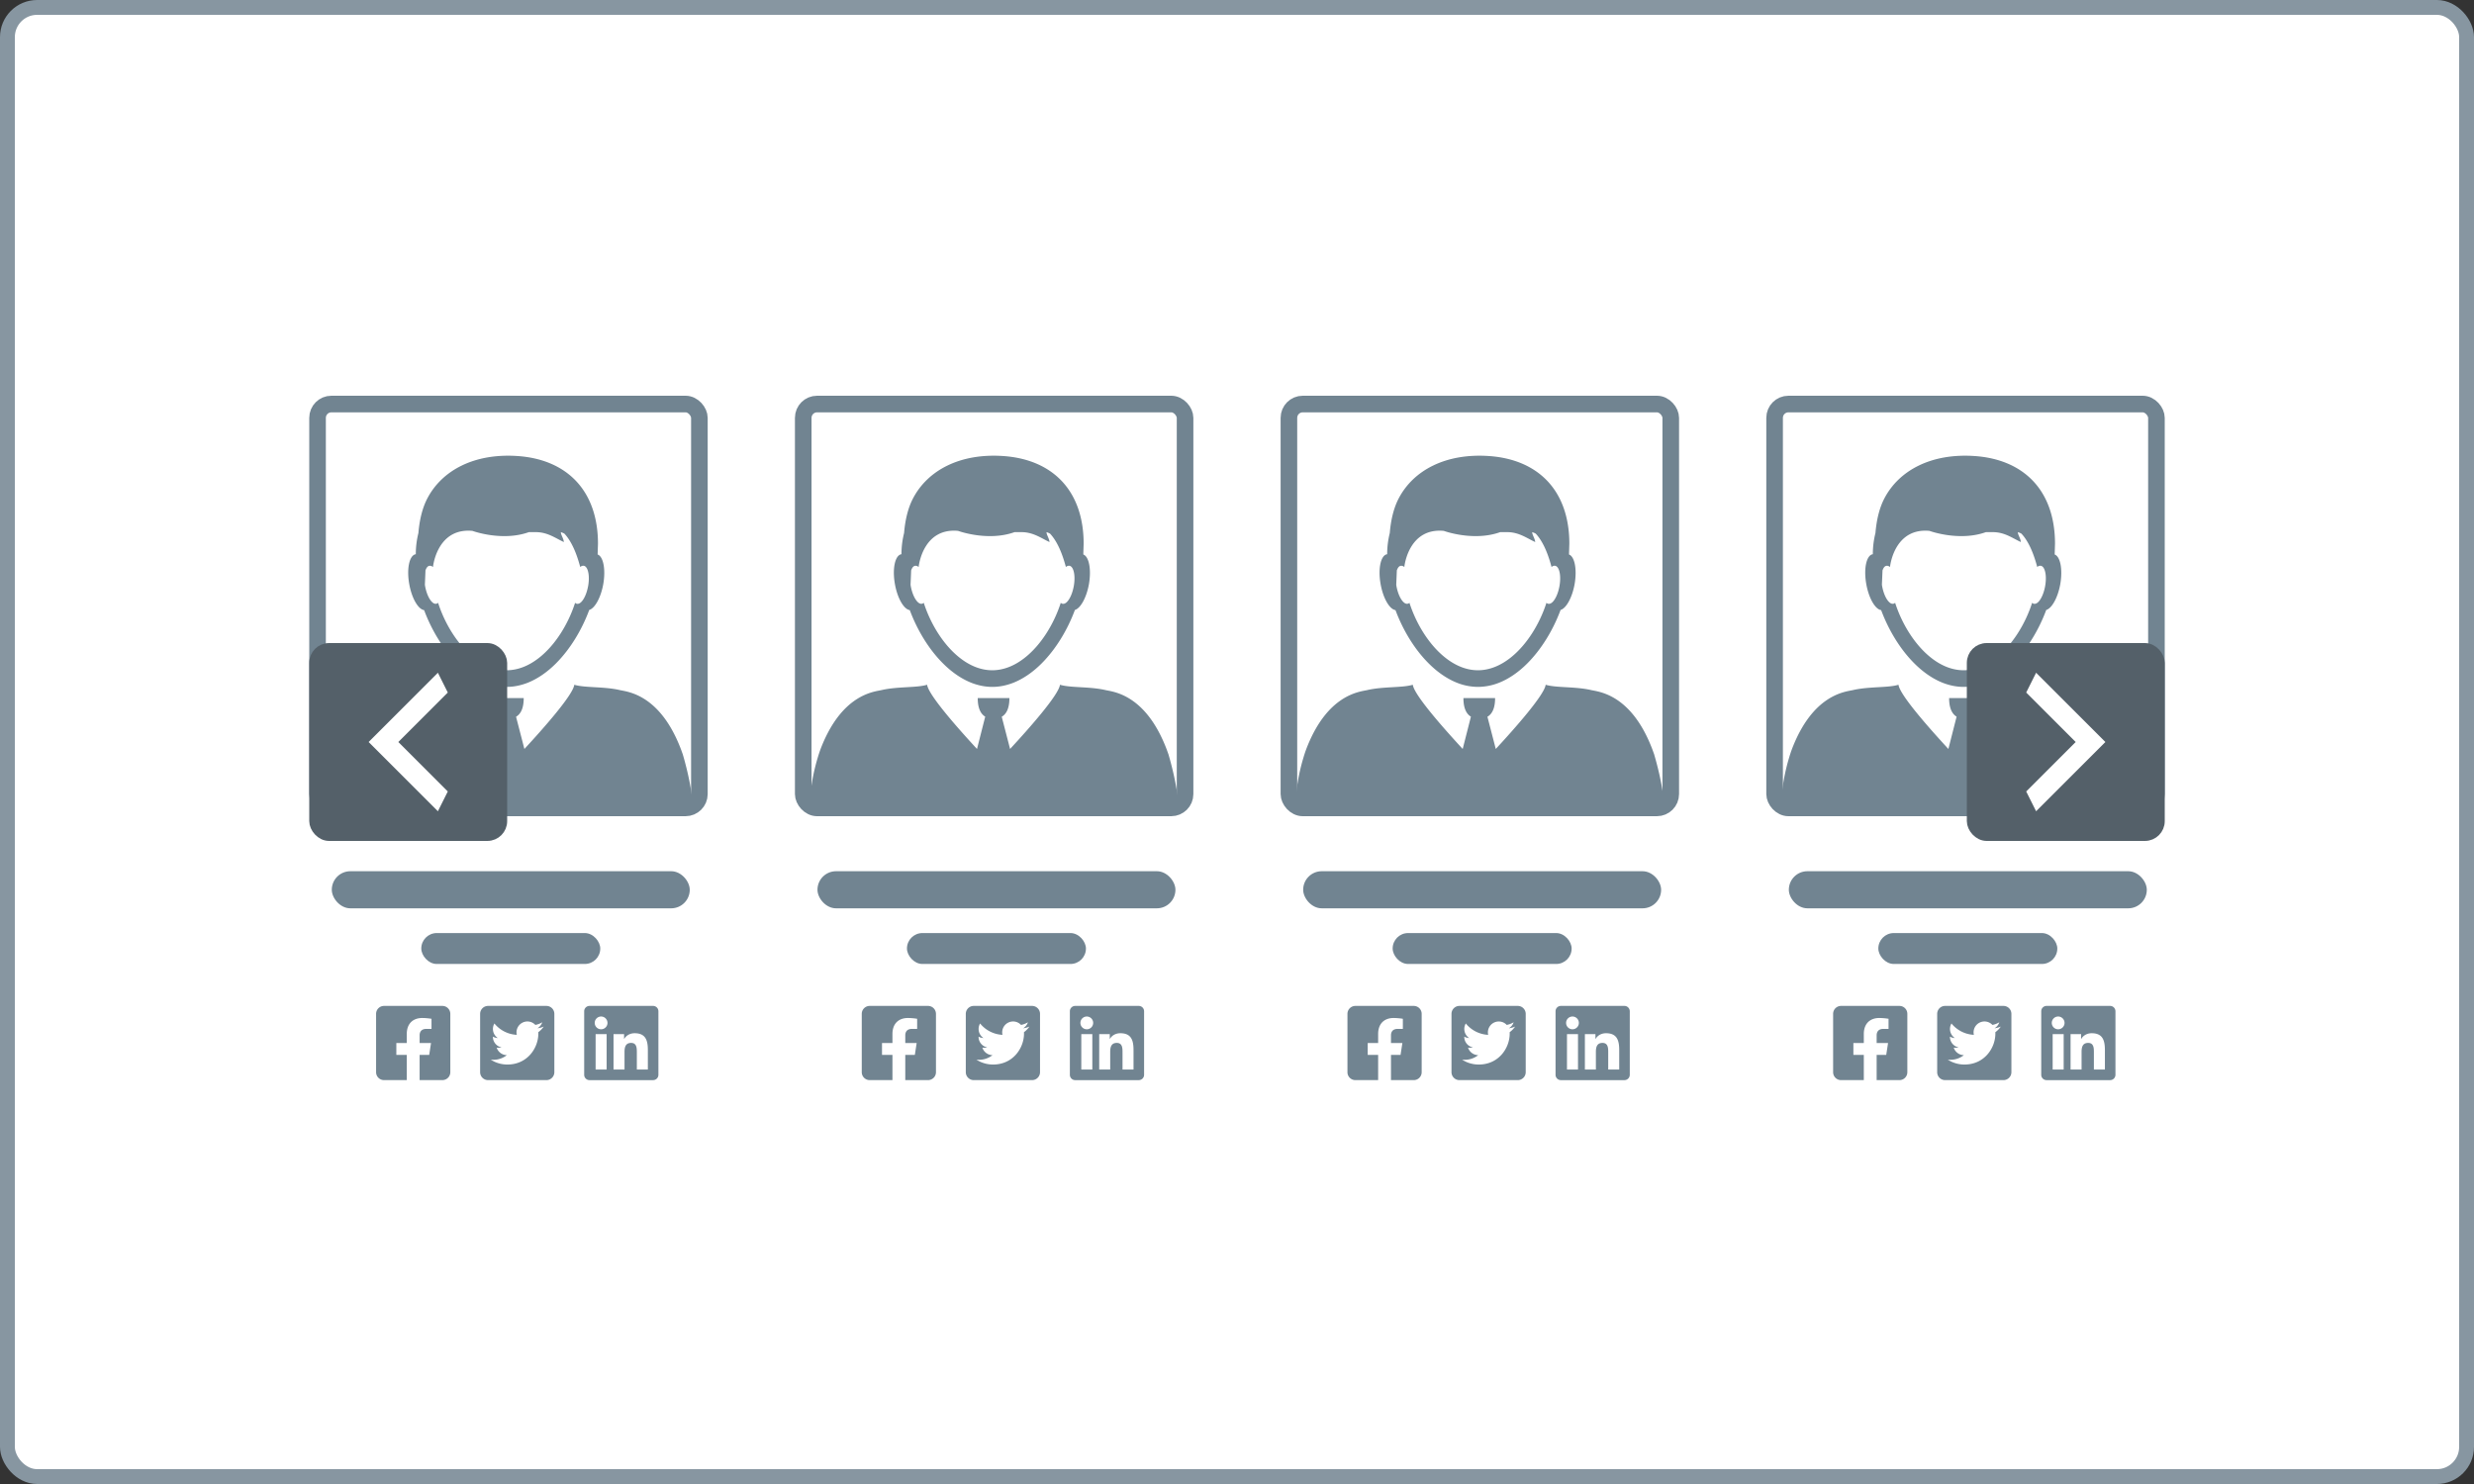 <svg xmlns="http://www.w3.org/2000/svg" width="200" height="120" fill="none" ><rect width="100%" height="100%" fill="#333333" stroke="none"/><style><![CDATA[.B{fill:#fff}.C{fill:#718491}.D{stroke:#718491}.E{stroke-width:1.342}]]></style><rect x=".6" y=".6" width="198.8" height="118.8" rx="2.4" class="B"/><rect x=".6" y=".6" width="198.8" height="118.8" rx="2.4" stroke="#8796a1" stroke-width="1.2"/><g class="C"><rect x="26.822" y="70.449" width="28.938" height="3" rx="1.5"/><rect x="34.057" y="75.449" width="14.469" height="2.5" rx="1.25"/><path d="M35.76 81.341h-4.714c-.171 0-.334.068-.455.188a.64.64 0 0 0-.188.455v4.714c0 .171.068.334.188.455a.64.64 0 0 0 .455.188h1.838v-2.04h-.844v-.96h.844v-.732c0-.832.495-1.292 1.255-1.292.363 0 .744.065.744.065v.817h-.419c-.413 0-.541.256-.541.519v.623h.921l-.147.96h-.774v2.04h1.838a.65.65 0 0 0 .455-.188.64.64 0 0 0 .188-.455v-4.714a.65.65 0 0 0-.188-.455.64.64 0 0 0-.455-.188zm8.411 0h-4.714c-.355 0-.643.288-.643.643v4.714c0 .355.288.643.643.643h4.714c.355 0 .643-.288.643-.643v-4.714c0-.355-.288-.643-.643-.643zm-.655 2.127l.003.114c0 1.161-.884 2.499-2.499 2.499a2.49 2.49 0 0 1-1.349-.394 1.86 1.86 0 0 0 .212.011 1.76 1.76 0 0 0 1.09-.375.88.88 0 0 1-.821-.609.95.95 0 0 0 .396-.016.88.88 0 0 1-.703-.862v-.011a.88.88 0 0 0 .396.111c-.12-.08-.219-.189-.288-.317a.87.87 0 0 1-.104-.415.87.87 0 0 1 .119-.443c.433.533 1.082.881 1.811.919a.88.88 0 0 1 1.499-.803c.198-.038.388-.111.557-.212a.88.88 0 0 1-.386.483 1.73 1.73 0 0 0 .506-.137 1.85 1.85 0 0 1-.441.455zm9.281-2.127h-5.144a.43.43 0 0 0-.427.433v5.135a.43.43 0 0 0 .427.433h5.144a.43.43 0 0 0 .429-.433v-5.135a.43.43 0 0 0-.429-.433zm-3.758 5.143h-.889V83.62h.891v2.863h-.001zm-.445-3.254c-.285 0-.516-.232-.516-.516s.23-.516.516-.516.516.232.516.516-.23.516-.516.516zm3.778 3.254h-.889v-1.393c0-.332-.007-.759-.462-.759-.463 0-.534.362-.534.735v1.417h-.889V83.62h.853v.391h.012c.119-.225.41-.462.842-.462.9 0 1.068.593 1.068 1.365v1.57z"/></g><rect x="25.671" y="32.671" width="30.868" height="32.658" rx="1.118" class="B"/><rect x="25.671" y="32.671" width="30.868" height="32.658" rx="1.118" class="D E"/><g class="C"><path d="M48.313 44.837l.028-.885c-.01-4.306-2.535-6.81-6.52-7.077-3.472-.232-6.087 1.145-7.28 3.438-.401.771-.63 1.736-.716 2.784-.135.547-.211 1.114-.211 1.702h.014c-.01.014-.021.014-.028.017-.508.09-.74 1.172-.515 2.421.204 1.145.723 2.034 1.2 2.099.609 1.633 1.567 3.22 2.757 4.379.671.657 1.418 1.176 2.214 1.494.546.214 1.117.335 1.702.335s1.155-.121 1.702-.335c.823-.329 1.594-.872 2.283-1.563 1.159-1.159 2.096-2.718 2.691-4.323.456-.135.937-.993 1.134-2.086.208-1.193.007-2.227-.453-2.4zm-.771 2.559c-.107.605-.346 1.107-.595 1.321-.1.083-.204.124-.304.107-.055-.007-.107-.035-.152-.08-.55 1.712-1.598 3.421-2.923 4.455-.788.619-1.677 1-2.615 1-.917 0-1.788-.363-2.563-.958-1.349-1.031-2.418-2.76-2.974-4.496-.045.041-.097.069-.152.076-.114.021-.235-.035-.349-.152-.235-.235-.446-.706-.55-1.273l-.017-.111.048-1.162c.052-.145.114-.259.201-.322a.25.25 0 0 1 .118-.048c.093-.017.194.021.291.097v-.024c.035-.322.467-3.151 3.185-2.898 0 0 2.386.879 4.559.104h.671c.899.035 1.515.502 2.162.799-.024-.297-.252-.598-.242-.799a1.33 1.33 0 0 1 .287.121c.463.495.913 1.325 1.273 2.681l.01.007c.093-.073.19-.107.284-.09a.26.26 0 0 1 .069.021c.294.142.422.837.28 1.626zm8.488 17.771H26.182c.066-1.304.259-2.542.643-3.839l.083-.277.114-.346c-.003.007-.007.014-.007.021.007-.014.01-.028.017-.041l.007-.017v-.003-.004c1.698-4.538 4.358-4.718 4.963-4.859 1.29-.301 2.85-.173 3.684-.432.097.816 2.476 3.507 4.033 5.192l.664-2.611c-.498-.301-.605-.955-.605-1.501h2.559c0 .55-.107 1.211-.619 1.508l.674 2.604c1.56-1.684 3.936-4.375 4.033-5.192.834.259 2.397.132 3.684.432.605.142 3.261.318 4.96 4.842l.135.374v.003c.003.01.007.017.007.028l.08.277c.304 1.096.557 2.248.685 3.379a3.61 3.61 0 0 1 .055.463z"/><rect x="66.085" y="70.449" width="28.938" height="3" rx="1.5"/><rect x="73.319" y="75.449" width="14.469" height="2.5" rx="1.25"/><path d="M75.022 81.341h-4.714c-.171 0-.334.068-.455.188a.64.64 0 0 0-.188.455v4.714c0 .171.068.334.188.455a.64.64 0 0 0 .455.188h1.838v-2.04h-.844v-.96h.844v-.732c0-.832.495-1.292 1.254-1.292a5.11 5.11 0 0 1 .743.065v.817h-.419c-.413 0-.541.256-.541.519v.623h.921l-.147.96h-.774v2.04h1.838c.171 0 .334-.068.455-.188a.64.64 0 0 0 .188-.455v-4.714a.65.65 0 0 0-.188-.455.64.64 0 0 0-.455-.188zm8.411 0h-4.714c-.355 0-.643.288-.643.643v4.714c0 .355.288.643.643.643h4.714c.355 0 .643-.288.643-.643v-4.714c0-.355-.288-.643-.643-.643zm-.655 2.127l.003.114c0 1.161-.884 2.499-2.499 2.499a2.49 2.49 0 0 1-1.349-.394 1.86 1.86 0 0 0 .212.011 1.76 1.76 0 0 0 1.09-.375.88.88 0 0 1-.821-.609.95.95 0 0 0 .396-.016.88.88 0 0 1-.703-.862v-.011a.87.87 0 0 0 .397.111c-.121-.08-.219-.189-.288-.317a.87.87 0 0 1-.104-.415.87.87 0 0 1 .119-.443c.433.533 1.082.881 1.811.919a.88.88 0 0 1 1.499-.803 1.72 1.72 0 0 0 .557-.212.88.88 0 0 1-.386.483 1.73 1.73 0 0 0 .506-.137 1.85 1.85 0 0 1-.441.455zm9.282-2.127h-5.144a.43.43 0 0 0-.427.433v5.135a.43.43 0 0 0 .427.433h5.144a.43.43 0 0 0 .429-.433v-5.135a.43.43 0 0 0-.429-.433zm-3.758 5.143h-.889V83.62h.891v2.863h-.001zm-.445-3.254c-.285 0-.516-.232-.516-.516s.23-.516.516-.516.516.232.516.516-.23.516-.516.516zm3.778 3.254h-.889v-1.393c0-.332-.007-.759-.462-.759-.463 0-.534.362-.534.735v1.417h-.889V83.62h.853v.391h.012c.119-.225.41-.462.842-.462.9 0 1.067.593 1.067 1.365v1.57z"/></g><rect x="64.934" y="32.671" width="30.868" height="32.658" rx="1.118" class="B"/><rect x="64.934" y="32.671" width="30.868" height="32.658" rx="1.118" class="D E"/><g class="C"><path d="M87.575 44.837l.028-.885c-.01-4.306-2.535-6.81-6.52-7.077-3.472-.232-6.087 1.145-7.28 3.438-.401.771-.63 1.736-.716 2.784-.135.547-.211 1.114-.211 1.702h.014c-.01.014-.021.014-.028.017-.508.09-.74 1.172-.515 2.421.204 1.145.723 2.034 1.2 2.099.609 1.633 1.567 3.22 2.757 4.379.671.657 1.418 1.176 2.214 1.494.546.214 1.117.335 1.702.335s1.155-.121 1.702-.335c.823-.329 1.594-.872 2.283-1.563 1.159-1.159 2.096-2.718 2.691-4.323.456-.135.937-.993 1.134-2.086.207-1.193.007-2.227-.453-2.4zm-.771 2.559c-.107.605-.346 1.107-.595 1.321-.1.083-.204.124-.304.107-.055-.007-.107-.035-.152-.08-.55 1.712-1.598 3.421-2.923 4.455-.788.619-1.677 1-2.615 1-.917 0-1.788-.363-2.563-.958-1.349-1.031-2.418-2.76-2.974-4.496-.045.041-.097.069-.152.076-.114.021-.235-.035-.349-.152-.235-.235-.446-.706-.55-1.273l-.017-.111.048-1.162c.052-.145.114-.259.201-.322a.25.25 0 0 1 .118-.048c.093-.017.194.021.29.097v-.024c.035-.322.467-3.151 3.186-2.898 0 0 2.386.879 4.558.104h.671c.899.035 1.515.502 2.162.799-.024-.297-.252-.598-.242-.799a1.36 1.36 0 0 1 .287.121c.463.495.913 1.325 1.273 2.681l.01.007c.093-.073.19-.107.284-.09a.26.26 0 0 1 .069.021c.294.142.422.837.28 1.626zm8.489 17.771H65.444c.066-1.304.259-2.542.643-3.839l.083-.277.114-.346c-.004.007-.007.014-.007.021.007-.014.01-.028.017-.041l.007-.017v-.003-.004c1.698-4.538 4.358-4.718 4.963-4.859 1.29-.301 2.85-.173 3.684-.432.097.816 2.476 3.507 4.033 5.192l.664-2.611c-.498-.301-.605-.955-.605-1.501h2.56c0 .55-.107 1.211-.619 1.508l.674 2.604c1.56-1.684 3.936-4.375 4.033-5.192.834.259 2.397.132 3.683.432.605.142 3.261.318 4.96 4.842l.135.374v.003c.004.01.007.017.007.028l.08.277c.304 1.096.557 2.248.685 3.379a3.61 3.61 0 0 1 .055.463z"/><rect x="105.349" y="70.449" width="28.938" height="3" rx="1.5"/><rect x="112.583" y="75.449" width="14.469" height="2.5" rx="1.25"/><path d="M114.286 81.341h-4.714c-.171 0-.334.068-.455.188a.64.64 0 0 0-.188.455v4.714a.64.64 0 0 0 .643.643h1.838v-2.04h-.844v-.96h.844v-.732c0-.832.495-1.292 1.254-1.292a5.1 5.1 0 0 1 .744.065v.817h-.419c-.413 0-.541.256-.541.519v.623h.921l-.147.96h-.774v2.04h1.838a.64.64 0 0 0 .643-.643v-4.714a.64.64 0 0 0-.643-.643zm8.411 0h-4.714c-.355 0-.643.288-.643.643v4.714c0 .355.288.643.643.643h4.714c.355 0 .643-.288.643-.643v-4.714c0-.355-.288-.643-.643-.643zm-.655 2.127a1.44 1.44 0 0 1 .003.114c0 1.161-.884 2.499-2.499 2.499-.499 0-.961-.145-1.349-.394a1.86 1.86 0 0 0 .212.011 1.76 1.76 0 0 0 1.09-.375.88.88 0 0 1-.821-.609.95.95 0 0 0 .396-.016.88.88 0 0 1-.703-.862v-.011a.88.88 0 0 0 .397.111.87.87 0 0 1-.288-.317c-.068-.128-.104-.27-.104-.415a.86.86 0 0 1 .12-.443 2.49 2.49 0 0 0 1.81.919.88.88 0 0 1 .858-1.08c.253 0 .48.106.641.277.198-.038.388-.111.557-.212a.87.87 0 0 1-.386.483 1.75 1.75 0 0 0 .507-.137c-.119.175-.269.331-.441.455zm9.281-2.127h-5.144a.43.43 0 0 0-.427.433v5.135a.43.43 0 0 0 .427.433h5.144c.236 0 .429-.194.429-.433v-5.135c0-.238-.193-.433-.429-.433zm-3.758 5.143h-.889V83.62h.891v2.863h-.002zm-.444-3.254c-.286 0-.516-.232-.516-.516s.23-.516.516-.516.515.232.515.516-.23.516-.515.516zm3.778 3.254h-.889v-1.393c0-.332-.007-.759-.463-.759-.463 0-.534.362-.534.735v1.417h-.889V83.62h.853v.391h.012c.119-.225.41-.462.842-.462.9 0 1.068.593 1.068 1.365v1.57z"/></g><rect x="104.197" y="32.671" width="30.868" height="32.658" rx="1.118" class="B"/><rect x="104.197" y="32.671" width="30.868" height="32.658" rx="1.118" class="D E"/><g class="C"><path d="M126.839 44.837l.028-.885c-.011-4.306-2.536-6.81-6.52-7.077-3.473-.232-6.087 1.145-7.281 3.438-.401.771-.629 1.736-.715 2.784-.135.547-.211 1.114-.211 1.702h.013c-.01.014-.02.014-.027.017-.509.09-.74 1.172-.516 2.421.204 1.145.723 2.034 1.201 2.099.608 1.633 1.566 3.22 2.756 4.379.671.657 1.418 1.176 2.214 1.494a4.65 4.65 0 0 0 1.701.335 4.66 4.66 0 0 0 1.702-.335c.823-.329 1.594-.872 2.283-1.563 1.158-1.159 2.096-2.718 2.691-4.323.456-.135.937-.993 1.134-2.086.208-1.193.007-2.227-.453-2.4zm-.771 2.559c-.108.605-.346 1.107-.595 1.321-.101.083-.204.124-.305.107-.055-.007-.107-.035-.152-.08-.55 1.712-1.598 3.421-2.922 4.455-.789.619-1.678 1-2.615 1-.917 0-1.788-.363-2.563-.958-1.349-1.031-2.418-2.76-2.975-4.496-.044.041-.096.069-.152.076-.114.021-.235-.035-.349-.152-.235-.235-.446-.706-.55-1.273l-.017-.111.048-1.162c.052-.145.114-.259.201-.322.034-.028.076-.041.117-.048.094-.017.194.021.291.097v-.024c.034-.322.467-3.151 3.185-2.898 0 0 2.387.879 4.559.104h.671c.899.035 1.515.502 2.162.799-.025-.297-.253-.598-.243-.799a1.33 1.33 0 0 1 .288.121c.463.495.913 1.325 1.272 2.681l.011.007c.093-.073.19-.107.283-.09a.25.25 0 0 1 .069.021c.294.142.422.837.281 1.626zm8.488 17.771h-29.848c.066-1.304.259-2.542.643-3.839l.083-.277.114-.346c-.003.007-.006.014-.006.021l.017-.041.007-.017v-.003-.004c1.698-4.538 4.358-4.718 4.963-4.859 1.29-.301 2.85-.173 3.683-.432.097.816 2.477 3.507 4.033 5.192l.664-2.611c-.498-.301-.605-.955-.605-1.501h2.56c0 .55-.108 1.211-.62 1.508l.675 2.604c1.56-1.684 3.936-4.375 4.033-5.192.833.259 2.397.132 3.683.432.605.142 3.262.318 4.96 4.842l.135.374v.003c.003.01.007.017.007.028l.079.277c.305 1.096.557 2.248.685 3.379a3.56 3.56 0 0 1 .055.463z"/><rect x="144.611" y="70.449" width="28.938" height="3" rx="1.5"/><rect x="151.846" y="75.449" width="14.469" height="2.5" rx="1.25"/><path d="M153.549 81.341h-4.715a.64.64 0 0 0-.643.643v4.714a.64.64 0 0 0 .643.643h1.838v-2.04h-.843v-.96h.843v-.732c0-.832.496-1.292 1.255-1.292a5.13 5.13 0 0 1 .744.065v.817h-.419c-.413 0-.542.256-.542.519v.623h.922l-.148.96h-.774v2.04h1.839a.64.64 0 0 0 .642-.643v-4.714a.64.64 0 0 0-.642-.643zm8.411 0h-4.715a.64.64 0 0 0-.642.643v4.714a.64.64 0 0 0 .642.643h4.715c.355 0 .643-.288.643-.643v-4.714c0-.355-.288-.643-.643-.643zm-.655 2.127l.002.114c0 1.161-.883 2.499-2.499 2.499-.498 0-.96-.145-1.348-.394a1.85 1.85 0 0 0 .211.011 1.76 1.76 0 0 0 1.09-.375.88.88 0 0 1-.821-.609c.136.02.258.02.397-.016a.88.88 0 0 1-.703-.862v-.011c.116.066.253.106.396.111-.12-.08-.219-.189-.287-.317a.87.87 0 0 1-.104-.415.87.87 0 0 1 .119-.443c.433.533 1.082.881 1.811.919a.88.88 0 0 1 1.499-.803c.198-.038.388-.111.557-.212a.88.88 0 0 1-.386.483 1.73 1.73 0 0 0 .506-.137 1.85 1.85 0 0 1-.44.455zm9.281-2.127h-5.144a.43.43 0 0 0-.427.433v5.135a.43.43 0 0 0 .427.433h5.144c.236 0 .429-.194.429-.433v-5.135c0-.238-.193-.433-.429-.433zm-3.758 5.143h-.889V83.62h.89v2.863h-.001zm-.445-3.254c-.285 0-.515-.232-.515-.516s.23-.516.515-.516.516.232.516.516-.23.516-.516.516zm3.779 3.254h-.89v-1.393c0-.332-.006-.759-.462-.759-.463 0-.534.362-.534.735v1.417h-.889V83.62h.853v.391h.012c.119-.225.41-.462.842-.462.9 0 1.068.593 1.068 1.365v1.57z"/></g><rect x="143.46" y="32.671" width="30.868" height="32.658" rx="1.118" class="B"/><rect x="143.46" y="32.671" width="30.868" height="32.658" rx="1.118" class="D E"/><path d="M166.102 44.837l.027-.885c-.01-4.306-2.535-6.81-6.519-7.077-3.473-.232-6.088 1.145-7.281 3.438-.401.771-.629 1.736-.716 2.784-.135.547-.211 1.114-.211 1.702h.014c-.01.014-.021.014-.028.017-.508.09-.74 1.172-.515 2.421.204 1.145.723 2.034 1.2 2.099.609 1.633 1.567 3.22 2.757 4.379.671.657 1.418 1.176 2.213 1.494.547.214 1.117.335 1.702.335s1.155-.121 1.702-.335c.823-.329 1.594-.872 2.282-1.563 1.159-1.159 2.096-2.718 2.691-4.323.457-.135.938-.993 1.135-2.086.207-1.193.007-2.227-.453-2.4zm-.772 2.559c-.107.605-.346 1.107-.595 1.321-.1.083-.204.124-.304.107-.055-.007-.107-.035-.152-.08-.55 1.712-1.598 3.421-2.923 4.455-.788.619-1.677 1-2.614 1-.917 0-1.789-.363-2.563-.958-1.349-1.031-2.418-2.76-2.975-4.496-.045.041-.097.069-.152.076-.114.021-.235-.035-.349-.152-.236-.235-.446-.706-.55-1.273l-.018-.111.049-1.162c.052-.145.114-.259.2-.322.035-.028.077-.041.118-.048.093-.017.194.021.291.097v-.024c.034-.322.467-3.151 3.185-2.898 0 0 2.387.879 4.559.104h.671c.899.035 1.514.502 2.161.799-.024-.297-.252-.598-.242-.799a1.36 1.36 0 0 1 .287.121c.464.495.913 1.325 1.273 2.681l.01.007c.094-.073.191-.107.284-.09a.26.26 0 0 1 .069.021c.294.142.422.837.28 1.626zm8.489 17.771h-29.848a16.05 16.05 0 0 1 .643-3.839l.083-.277.114-.346c-.003.007-.007.014-.007.021.007-.014.011-.028.018-.041l.006-.017v-.003-.004c1.699-4.538 4.358-4.718 4.964-4.859 1.29-.301 2.85-.173 3.683-.432.097.816 2.477 3.507 4.033 5.192l.664-2.611c-.498-.301-.605-.955-.605-1.501h2.559c0 .55-.107 1.211-.619 1.508l.675 2.604c1.559-1.684 3.936-4.375 4.032-5.192.834.259 2.397.132 3.684.432.605.142 3.261.318 4.96 4.842l.134.374v.003c.004.01.007.017.007.028l.08.277c.304 1.096.557 2.248.685 3.379a3.56 3.56 0 0 1 .055.463z" class="C"/><rect x="25.4" y="52.4" width="15.2" height="15.2" rx="1.2" fill="#546069" stroke="#546069" stroke-width=".8"/><path d="M36.2 56l-4 4 4 4-.8 1.6-5.6-5.6 5.6-5.6.8 1.6z" class="B"/><rect x="159.4" y="52.4" width="15.2" height="15.2" rx="1.2" fill="#546069" stroke="#546069" stroke-width=".8"/><path d="M163.8 64l4-4-4-4 .8-1.6 5.6 5.6-5.6 5.6-.8-1.6z" class="B"/></svg>